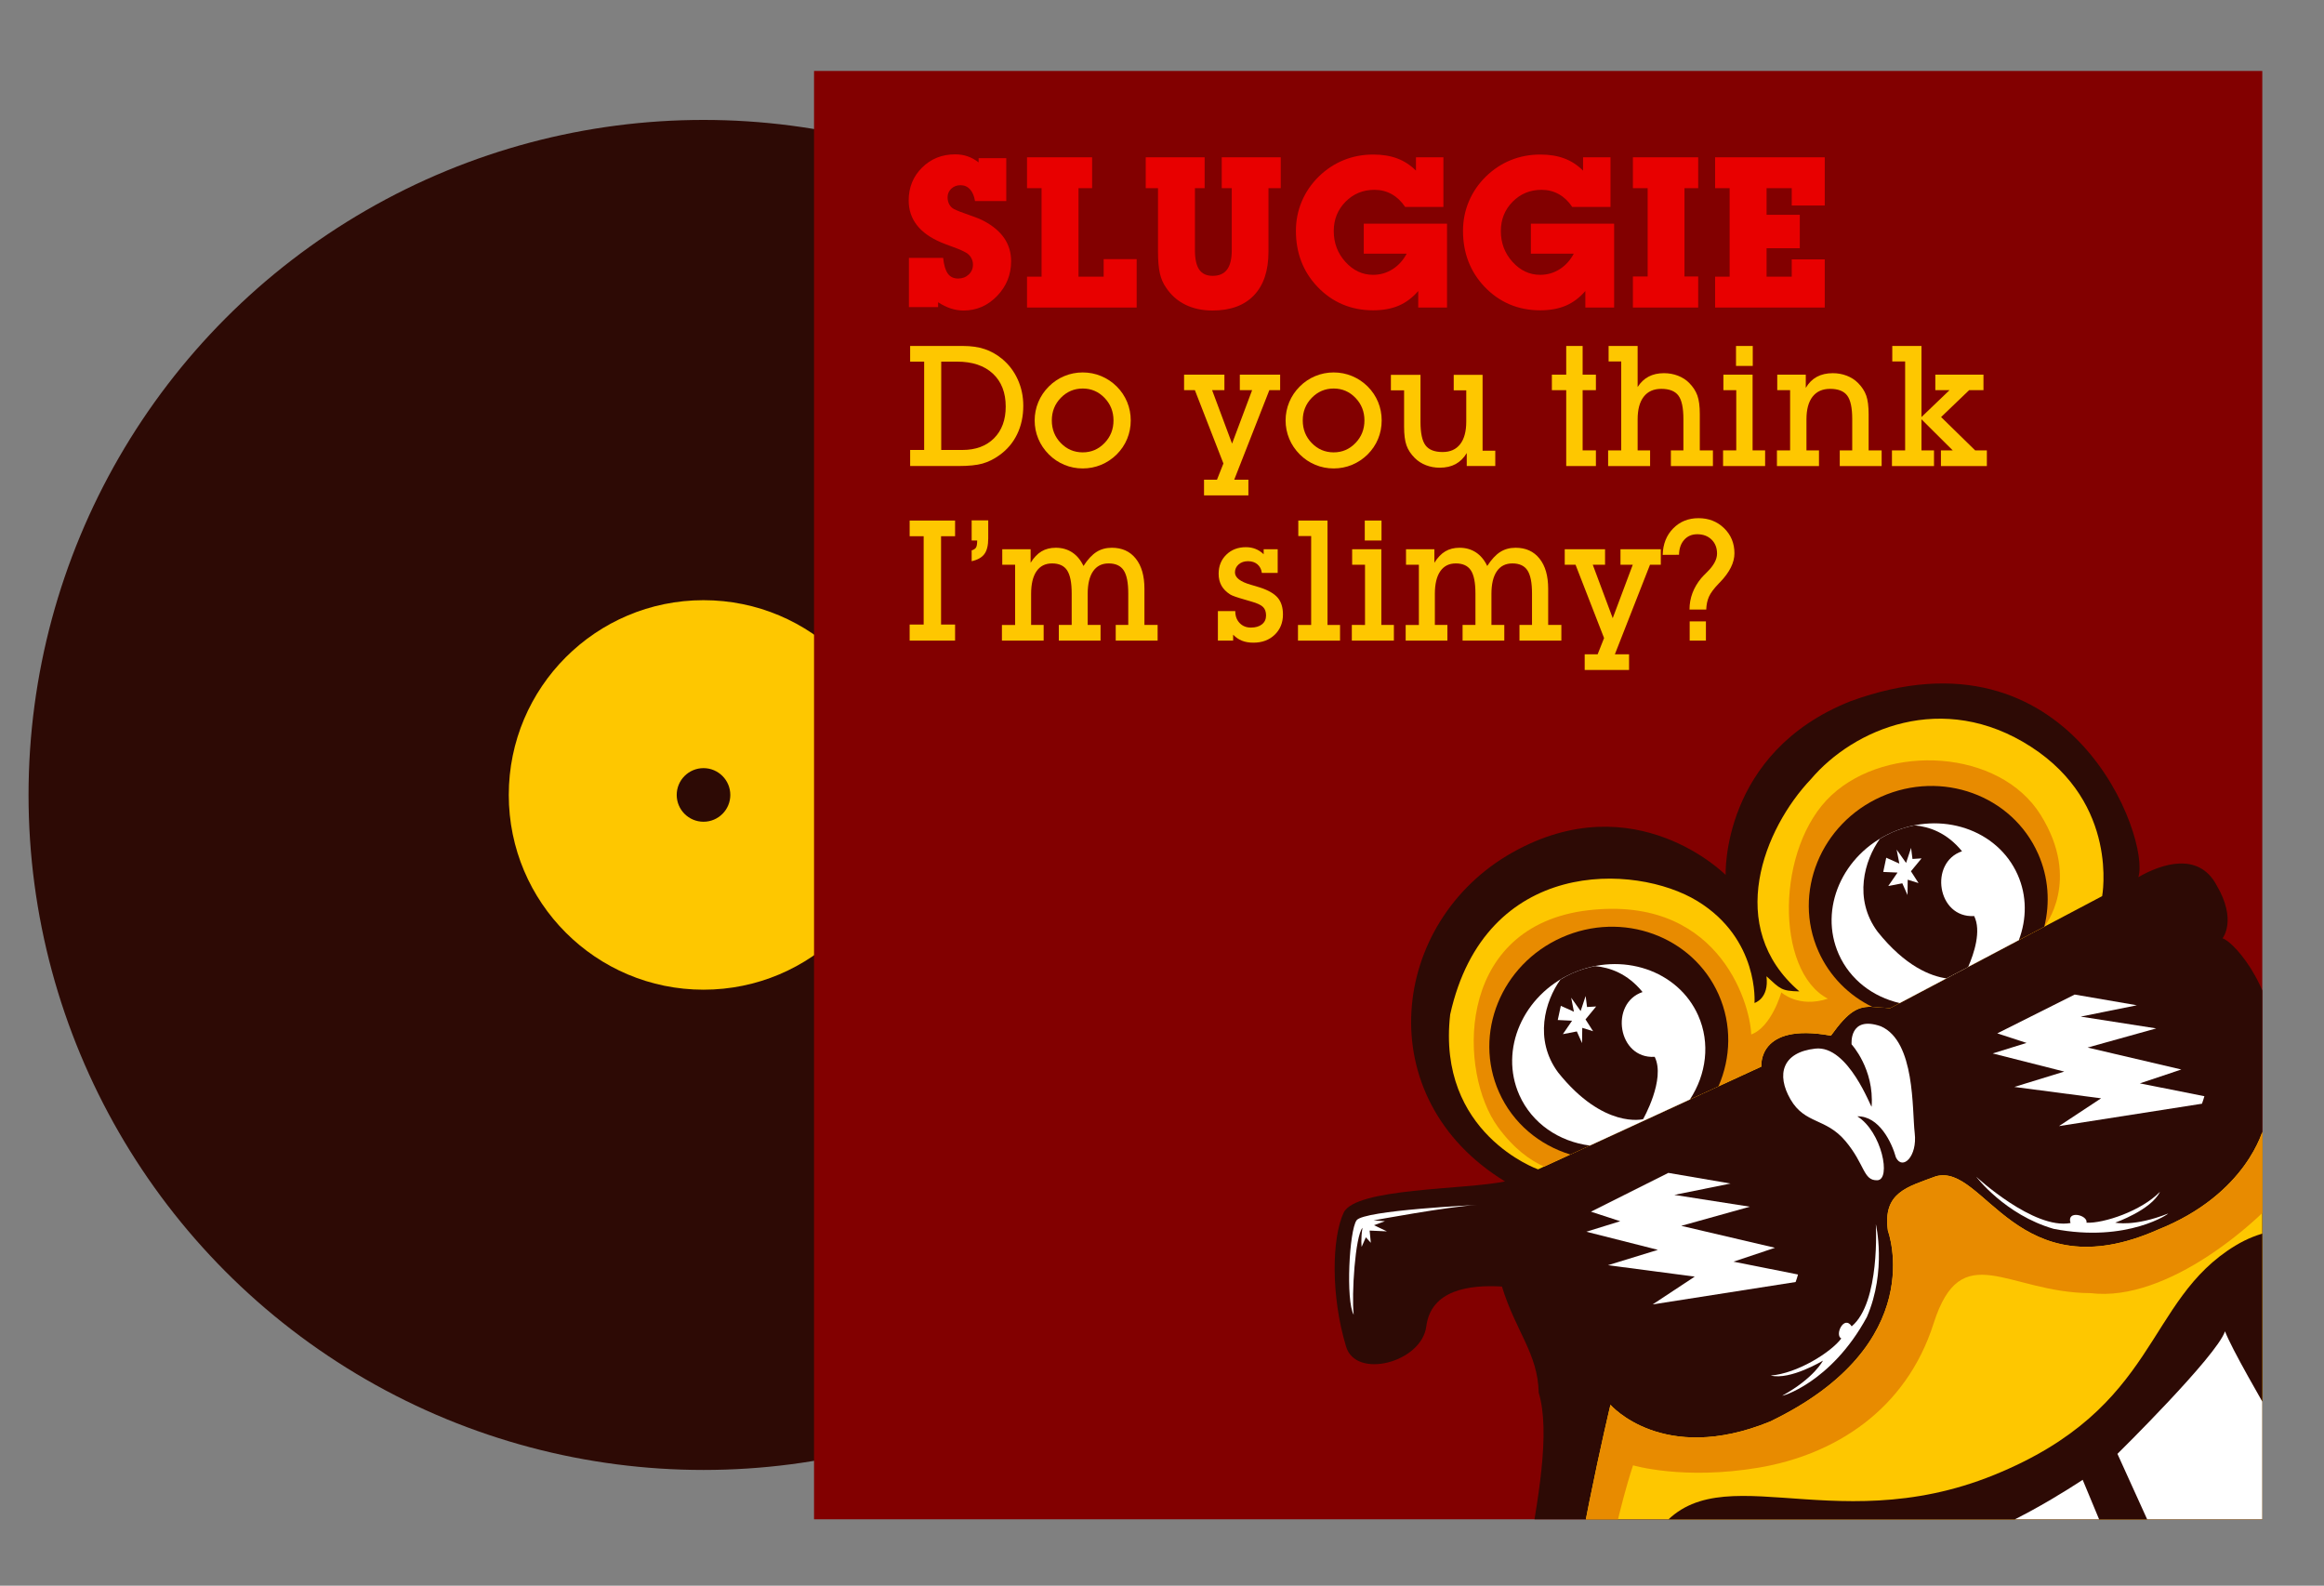 <?xml version="1.0" encoding="utf-8"?>
<!-- Generator: Adobe Illustrator 15.0.0, SVG Export Plug-In . SVG Version: 6.00 Build 0)  -->
<!DOCTYPE svg PUBLIC "-//W3C//DTD SVG 1.1//EN" "http://www.w3.org/Graphics/SVG/1.1/DTD/svg11.dtd">
<svg version="1.1" id="Layer_1" xmlns="http://www.w3.org/2000/svg" xmlns:xlink="http://www.w3.org/1999/xlink" x="0px" y="0px"
	 viewBox="0 0 299 204" enable-background="new 0 0 299 204" xml:space="preserve">
<rect x="0" y="0" width="299" height="204" fill="#808080" stroke="none"/>
<circle fill="#2D0A05" cx="90.512" cy="102.268" r="86.84"/>
<circle fill="#FEC700" cx="90.512" cy="102.268" r="25.055"/>
<rect x="104.732" y="9.128" fill="#820000" width="186.328" height="186.328"/>
<g>
	<path fill="#FEC700" d="M118.9,57.887V46.524h-1.803v-2.016h6.8c1.04,0,1.963,0.132,2.77,0.397
		c0.806,0.266,1.556,0.685,2.249,1.257c0.87,0.714,1.543,1.597,2.021,2.647c0.478,1.051,0.716,2.181,0.716,3.39
		c0,1.358-0.265,2.583-0.796,3.676c-0.53,1.093-1.301,1.997-2.313,2.711c-0.679,0.488-1.39,0.838-2.132,1.05
		c-0.743,0.212-1.79,0.318-3.14,0.318h-6.175v-2.069H118.9z M121.096,57.887h2.716c1.719,0,3.078-0.502,4.079-1.506
		s1.501-2.362,1.501-4.074c0-1.804-0.552-3.218-1.655-4.244c-1.104-1.026-2.638-1.539-4.604-1.539h-2.037V57.887z"/>
	<path fill="#FEC700" d="M133.117,54.089c0-0.82,0.156-1.605,0.467-2.355c0.311-0.75,0.764-1.422,1.358-2.016
		c0.58-0.58,1.245-1.025,1.995-1.337c0.75-0.311,1.539-0.467,2.366-0.467c0.827,0,1.616,0.156,2.366,0.467
		c0.75,0.312,1.418,0.757,2.005,1.337c0.587,0.587,1.034,1.254,1.342,2s0.462,1.537,0.462,2.371c0,0.835-0.154,1.625-0.462,2.372
		c-0.308,0.746-0.755,1.413-1.342,2c-0.587,0.58-1.256,1.026-2.005,1.337c-0.75,0.311-1.539,0.467-2.366,0.467
		c-0.828,0-1.617-0.156-2.366-0.467s-1.415-0.757-1.995-1.337c-0.594-0.594-1.047-1.266-1.358-2.016
		C133.272,55.695,133.117,54.91,133.117,54.089z M135.324,54.089c0,1.146,0.387,2.117,1.162,2.913
		c0.774,0.795,1.713,1.193,2.817,1.193c1.096,0,2.03-0.399,2.801-1.199s1.156-1.768,1.156-2.907c0-1.139-0.385-2.107-1.156-2.907
		s-1.705-1.199-2.801-1.199c-1.104,0-2.042,0.398-2.817,1.194C135.711,51.972,135.324,52.943,135.324,54.089z"/>
	<path fill="#FEC700" d="M157.402,59.627l-3.671-9.432h-1.39v-1.995h5.188v1.995h-1.581l2.567,6.875l2.578-6.875h-1.581v-1.995
		h5.188v1.995h-1.39l-4.52,11.522h1.825v2.016h-5.708v-2.016h1.666L157.402,59.627z"/>
	<path fill="#FEC700" d="M165.402,54.089c0-0.82,0.156-1.605,0.467-2.355c0.311-0.75,0.764-1.422,1.358-2.016
		c0.58-0.58,1.245-1.025,1.995-1.337c0.75-0.311,1.539-0.467,2.366-0.467c0.827,0,1.616,0.156,2.366,0.467
		c0.75,0.312,1.418,0.757,2.005,1.337c0.587,0.587,1.034,1.254,1.342,2s0.462,1.537,0.462,2.371c0,0.835-0.154,1.625-0.462,2.372
		c-0.308,0.746-0.755,1.413-1.342,2c-0.587,0.58-1.256,1.026-2.005,1.337c-0.75,0.311-1.539,0.467-2.366,0.467
		c-0.828,0-1.617-0.156-2.366-0.467s-1.415-0.757-1.995-1.337c-0.594-0.594-1.047-1.266-1.358-2.016
		C165.558,55.695,165.402,54.91,165.402,54.089z M167.609,54.089c0,1.146,0.387,2.117,1.162,2.913
		c0.774,0.795,1.713,1.193,2.817,1.193c1.096,0,2.03-0.399,2.801-1.199s1.156-1.768,1.156-2.907c0-1.139-0.385-2.107-1.156-2.907
		s-1.705-1.199-2.801-1.199c-1.104,0-2.042,0.398-2.817,1.194C167.996,51.972,167.609,52.943,167.609,54.089z"/>
	<path fill="#FEC700" d="M188.711,58.28c-0.382,0.637-0.859,1.11-1.432,1.422c-0.573,0.311-1.255,0.467-2.048,0.467
		c-0.629,0-1.222-0.108-1.777-0.324s-1.035-0.525-1.438-0.928c-0.502-0.502-0.856-1.043-1.061-1.624
		c-0.205-0.58-0.308-1.379-0.308-2.397v-4.679h-1.698v-1.995h3.809v6.058c0,1.436,0.215,2.44,0.647,3.013
		c0.432,0.573,1.164,0.859,2.196,0.859c0.983,0,1.736-0.336,2.26-1.008s0.785-1.641,0.785-2.907v-4.021h-1.613v-1.995h3.713v9.761
		h1.634v1.973h-3.671V58.28z"/>
	<path fill="#FEC700" d="M201.506,59.956v-9.761h-1.846v-1.995h1.846v-3.692h2.111v3.692h1.708v1.995h-1.708v7.745h1.708v2.016
		H201.506z"/>
	<path fill="#FEC700" d="M208.582,57.94V46.503h-1.623v-1.995h3.734v5.283c0.383-0.601,0.855-1.048,1.418-1.342
		s1.217-0.44,1.967-0.44c0.637,0,1.236,0.108,1.799,0.324s1.045,0.525,1.447,0.928c0.496,0.502,0.848,1.043,1.057,1.623
		c0.209,0.58,0.312,1.379,0.312,2.398v4.658h1.688v2.016h-5.41V57.94h1.611v-4.042c0-1.436-0.215-2.44-0.646-3.013
		c-0.432-0.573-1.164-0.859-2.197-0.859c-0.982,0-1.736,0.336-2.26,1.008c-0.523,0.672-0.785,1.641-0.785,2.907v4h1.604v2.016
		h-5.401V57.94H208.582z"/>
	<path fill="#FEC700" d="M223.383,57.94v-7.745h-1.655v-1.995h3.756v9.74h1.612v2.016h-5.41V57.94H223.383z M223.351,47.076v-2.567
		h2.154v2.567H223.351z"/>
	<path fill="#FEC700" d="M230.311,57.94v-7.745h-1.655v-1.995h3.671v1.698c0.375-0.637,0.851-1.11,1.427-1.422
		c0.577-0.311,1.261-0.467,2.054-0.467c0.629,0,1.225,0.108,1.787,0.324s1.045,0.525,1.448,0.928
		c0.502,0.502,0.855,1.043,1.062,1.623c0.205,0.58,0.308,1.379,0.308,2.398v4.658h1.676v2.016h-5.39V57.94h1.603v-4.042
		c0-1.436-0.216-2.44-0.647-3.013c-0.432-0.573-1.164-0.859-2.196-0.859c-0.983,0-1.736,0.336-2.26,1.008
		c-0.523,0.672-0.785,1.641-0.785,2.907v4h1.612v2.016h-5.41V57.94H230.311z"/>
	<path fill="#FEC700" d="M245.11,57.94V46.503h-1.655v-1.995h3.756v9.145l3.607-3.458h-1.825v-1.995h6.196v1.995h-1.846
		l-3.607,3.458l4.382,4.287h1.506v2.016h-5.909V57.94h1.518l-4.021-4v4h1.612v2.016h-5.41V57.94H245.11z"/>
	<path fill="#FEC700" d="M121.075,80.346h1.804v2.069h-5.846v-2.069h1.804V68.983h-1.804v-2.016h5.846v2.016h-1.804V80.346z"/>
	<path fill="#FEC700" d="M125.011,72.198v-1.39c0.276-0.085,0.463-0.209,0.562-0.372c0.099-0.162,0.148-0.463,0.148-0.901h-0.711
		v-2.589h2.133v2.323c0,0.892-0.165,1.56-0.494,2.006C126.322,71.721,125.775,72.028,125.011,72.198z"/>
	<path fill="#FEC700" d="M128.905,82.415v-2.016h1.698v-7.745h-1.655V70.66h3.65v1.739c0.417-0.672,0.886-1.161,1.406-1.469
		c0.52-0.309,1.13-0.462,1.83-0.462c0.799,0,1.501,0.198,2.106,0.594c0.605,0.396,1.091,0.98,1.459,1.751
		c0.544-0.842,1.102-1.443,1.671-1.804s1.229-0.541,1.979-0.541c1.309,0,2.334,0.465,3.077,1.396
		c0.743,0.93,1.114,2.223,1.114,3.877v4.658h1.697v2.016h-5.39v-2.016h1.613v-4.042c0-1.394-0.196-2.388-0.589-2.981
		c-0.393-0.595-1.038-0.892-1.936-0.892c-0.87,0-1.537,0.336-2,1.008s-0.695,1.642-0.695,2.907v4h1.655v2.016h-5.368v-2.016h1.655
		v-4.042c0-1.394-0.196-2.388-0.588-2.981c-0.393-0.595-1.038-0.892-1.937-0.892c-0.87,0-1.537,0.336-2,1.008
		s-0.695,1.642-0.695,2.907v4h1.613v2.016H128.905z"/>
	<path fill="#FEC700" d="M156.691,78.617h2.239v0.042c0,0.608,0.187,1.107,0.562,1.496s0.856,0.583,1.443,0.583
		c0.601,0,1.077-0.139,1.427-0.419c0.35-0.279,0.525-0.659,0.525-1.141c0-0.467-0.129-0.829-0.387-1.087s-0.751-0.49-1.48-0.695
		c-0.198-0.057-0.474-0.138-0.828-0.244c-1.025-0.29-1.662-0.513-1.91-0.668c-0.509-0.325-0.886-0.706-1.13-1.141
		s-0.366-0.946-0.366-1.533c0-0.99,0.329-1.807,0.987-2.45s1.5-0.966,2.525-0.966c0.446,0,0.859,0.076,1.242,0.228
		c0.382,0.152,0.728,0.381,1.04,0.685V70.66h1.804v3.045h-2.037c-0.063-0.467-0.253-0.835-0.567-1.104
		c-0.315-0.27-0.72-0.403-1.215-0.403c-0.488,0-0.89,0.138-1.205,0.414c-0.314,0.275-0.472,0.618-0.472,1.028
		c0,0.673,0.686,1.203,2.058,1.592c0.481,0.135,0.859,0.248,1.135,0.34c1.089,0.354,1.858,0.795,2.308,1.326
		c0.449,0.53,0.673,1.248,0.673,2.153c0,1.061-0.354,1.931-1.061,2.61c-0.708,0.679-1.624,1.019-2.748,1.019
		c-0.552,0-1.038-0.084-1.459-0.25s-0.801-0.426-1.14-0.779v0.764h-1.963V78.617z"/>
	<path fill="#FEC700" d="M168.691,80.399V68.962h-1.655v-1.994h3.756v13.432h1.613v2.016h-5.411v-2.016H168.691z"/>
	<path fill="#FEC700" d="M175.619,80.399v-7.745h-1.655V70.66h3.756v9.739h1.613v2.016h-5.411v-2.016H175.619z M175.587,69.535
		v-2.567h2.154v2.567H175.587z"/>
	<path fill="#FEC700" d="M180.85,82.415v-2.016h1.698v-7.745h-1.655V70.66h3.65v1.739c0.417-0.672,0.886-1.161,1.406-1.469
		c0.52-0.309,1.13-0.462,1.83-0.462c0.799,0,1.501,0.198,2.106,0.594c0.605,0.396,1.091,0.98,1.459,1.751
		c0.544-0.842,1.102-1.443,1.671-1.804s1.229-0.541,1.979-0.541c1.309,0,2.334,0.465,3.077,1.396
		c0.743,0.93,1.114,2.223,1.114,3.877v4.658h1.697v2.016h-5.39v-2.016h1.613v-4.042c0-1.394-0.196-2.388-0.589-2.981
		c-0.393-0.595-1.038-0.892-1.936-0.892c-0.87,0-1.537,0.336-2,1.008s-0.695,1.642-0.695,2.907v4h1.655v2.016h-5.368v-2.016h1.655
		v-4.042c0-1.394-0.196-2.388-0.588-2.981c-0.393-0.595-1.038-0.892-1.937-0.892c-0.87,0-1.537,0.336-2,1.008
		s-0.695,1.642-0.695,2.907v4h1.613v2.016H180.85z"/>
	<path fill="#FEC700" d="M206.376,82.086l-3.671-9.432h-1.39V70.66h5.188v1.994h-1.581l2.567,6.875l2.578-6.875h-1.58V70.66h5.188
		v1.994h-1.391l-4.519,11.521h1.826v2.017h-5.709v-2.017h1.666L206.376,82.086z"/>
	<path fill="#FEC700" d="M217.368,78.415c0-0.735,0.125-1.439,0.376-2.111s0.625-1.309,1.12-1.909
		c0.169-0.198,0.428-0.467,0.774-0.807c0.849-0.835,1.272-1.623,1.272-2.366c0-0.742-0.235-1.344-0.705-1.804
		c-0.471-0.459-1.084-0.689-1.841-0.689c-0.693,0-1.254,0.241-1.682,0.722c-0.428,0.481-0.649,1.121-0.663,1.92l-2.101,0.011
		c0.035-1.386,0.484-2.52,1.348-3.4c0.862-0.88,1.948-1.32,3.257-1.32c1.315,0,2.415,0.432,3.3,1.294
		c0.884,0.863,1.326,1.938,1.326,3.226c0,1.195-0.615,2.433-1.847,3.713l-0.148,0.148c-0.637,0.658-1.062,1.228-1.278,1.709
		c-0.216,0.48-0.334,1.036-0.355,1.665H217.368z M217.389,82.415v-2.472h2.091v2.472H217.389z"/>
</g>
<g>
	<defs>
		<rect id="SVGID_1_" x="104.732" y="9.128" width="186.328" height="186.328"/>
	</defs>
	<clipPath id="SVGID_2_">
		<use xlink:href="#SVGID_1_"  overflow="visible"/>
	</clipPath>
	<g clip-path="url(#SVGID_2_)">
		<path fill="#2D0A05" d="M285.946,120.712c0,0,1.906-2.311-0.78-6.855c-2.312-4.31-7.08-2.725-10.053-1.01
			c1.585-4.838-8.539-33.025-37.015-22.641c-16.679,6.607-16.08,22.357-16.08,22.357s-11.642-11.772-27.439-2.888
			c-15.799,8.889-18.524,31.584-0.946,42.315c-5.127,1.078-19.25,0.82-20.762,4.022c-1.508,3.207-1.682,10.624,0.308,17.209
			c1.228,4.26,9.729,2.078,10.326-2.588c0.596-4.668,5.485-5.375,9.732-5.12c1.758,5.754,4.627,8.617,4.729,13.642
			c3.083,10.234-6.392,34.863-3.04,43.912c3.355,9.047,12.937,16.8,24.625,19.08c-1.074,5.68,0.906,11.341,3.753,13.548
			c-9.187-2.059-28.115-9.523-26.048-22.586c0.668-7.506-9.61-13.216-12.663-9.583c-3.827,3.699,6.581,11.211-3.593,12.936
			c-12.654-1.449,0.633-13.892-10.869-15.455c-8.852,0.201-14.24,21.406-8.26,31.562c5.979,10.15,20.08,12.161,25.255,11.192
			c3.019,11.598,29.238,21.965,41.359,23.113c0.201,2.854,2.624,4.712,2.624,4.712s-24.313,2.93-25.554,30.169
			c-9.425,1.912-21.729-11.964-17.096-16.553c-10.277,1.493-15.725,20.455-2.824,34.475c11.892,12.062,26.37,7.097,28.471,6.427
			c4.9,6.229,18.495,19.4,41.476,8.661c19.622-8.986,21.32-23.489,21.32-23.489s19.841,13.734,56.971-2.1
			c40.443-16.901,64.285-76.242,19.945-96.538c3.389-3.546,2.821-12.053-0.81-13.65c7.07-3.143,14.164-14.766,13.326-25.191
			c10.616,23.891,31.685,69.999,31.685,69.999l12.329-5.772c0,0-27.543-58.697-31.957-69.292
			c8.506-3.196,19.911-33.366-14.379-43.526l-2.062-4.634l0.839-10.592l-7.933-17.2l-20.802-2.14l-9.453,18.797l5.47,10.993
			l10.504,10.513l2.009,3.198c0,0-3.983,3.518-2.654,11.106c1.326,7.579,2.897,7.176,2.897,7.176s2.573,14.328-4.878,23.185
			c0.568-4.63-2.629-7.881-2.629-7.881s5.609-10.369-0.918-24.406c-8.556-19.255-35.59-18.335-41.87-27.225
			C293.262,127.889,287.594,121.235,285.946,120.712z"/>
		<path fill="#2D0A05" d="M277.744,122.526l-25.542,12.807c0,0,4.708,22.428,22.993,14.304S277.744,122.526,277.744,122.526z"/>
		<path fill="#FFFFFF" d="M266.923,127.948l8.003,1.378l-7.229,1.458l9.72,1.519l-8.832,2.463l12.059,2.823l-5.335,1.786
			l8.302,1.649c-0.095,0.323-0.188,0.648-0.312,0.967l-18.396,2.88l5.419-3.574l-11.161-1.465l6.423-1.975l-9.209-2.334l4.357-1.353
			l-3.766-1.228L266.923,127.948z"/>
		<path fill="#2D0A05" d="M225.465,145.466l-25.546,12.805c0,0,4.713,22.429,22.996,14.305
			C241.201,164.451,225.465,145.466,225.465,145.466z"/>
		<path fill="#FFFFFF" d="M214.646,150.891l8,1.37l-7.231,1.463l9.721,1.518l-8.83,2.461l12.057,2.823l-5.337,1.785l8.301,1.654
			c-0.088,0.329-0.187,0.645-0.307,0.965l-18.396,2.882l5.417-3.577l-11.163-1.468l6.423-1.976l-9.208-2.331l4.36-1.352
			l-3.765-1.226L214.646,150.891z"/>
		<path fill="#FFFFFF" d="M189.999,155.018c0,0-14.512,0.674-15.462,1.969c-0.95,1.297-1.407,10.318-0.376,12.153
			c-0.282-2.601,0.192-10.109,1.134-11.182c-0.244,1.416-0.111,2.451-0.111,2.451l0.544-1.23l0.639,0.703l-0.154-1.568l2.223,0.099
			l-1.655-0.789l1.404-0.517l-1.463-0.105C176.721,157.001,186.381,155.212,189.999,155.018z"/>
		<path fill="#FFFFFF" d="M240.798,142.364c-0.025,0.311-2.981-7.939-7.24-7.462c-4.255,0.471-5.051,3.335-3.193,6.536
			c1.861,3.204,4.528,2.349,7.064,5.357c2.537,3.017,2.266,5.096,4.092,5.044c1.834-0.046,0.596-6.254-2.565-8.226
			c2.812-0.05,4.438,3.365,4.974,5.305c0.856,1.687,2.769-0.14,2.412-3.146c-0.354-2.996,0.094-11.799-4.36-13.742
			c-4.126-1.437-3.761,2.328-3.761,2.328S241.15,137.516,240.798,142.364z"/>
		<polygon fill="#E80000" points="350.237,115.935 336.671,115.041 330.672,126.891 339.913,126.246 		"/>
		<polygon fill="#E80000" points="352.057,118.081 352.602,127.891 347.49,123.398 		"/>
		<polygon fill="#820000" points="354.646,120.394 357.523,128.822 354.242,132.359 348.198,135.913 345.283,125.075 
			353.774,130.137 		"/>
		<polygon fill="#820000" points="345.366,137.342 341.735,128.391 338.079,136.938 329.258,129.943 333.223,139.27 
			338.966,139.323 		"/>
		<polygon fill="#E80000" points="339.434,129.062 337.135,134.417 331.619,129.412 		"/>
		<path fill="#D0C200" d="M357.957,133.309l-7.01,6.062l2.409,1.521c0,0,2.538,15.863,2.058,15.557s-8.874-12.176-8.874-12.176
			l0.242-3.748l-9.986,1.319l6.819,5.983l3.932,5.352c0,0,5.601,1.674,7.69,8.718c4.1,0.261,8.702-4.211,6.484-9.984
			c-2.22-5.771-4.458-9.636-4.458-9.636L357.957,133.309z"/>
		<path fill="#FEC700" d="M261.306,96.075c-11.378-7.351-22.886-2.236-28.312,4.158c-6.052,6.363-11.142,19.038-1.492,27.308
			c-2.319-0.044-2.433-0.299-4.233-1.946c0.365,2.894-1.539,3.436-1.539,3.436s0.627-8.242-7.354-13.114
			c-7.984-4.873-27.306-5.628-31.798,14.589c-1.76,15.331,11.307,19.931,11.307,19.931l28.729-13.22c0,0-0.558-5.728,8.949-3.977
			c2.271-3.158,3.494-3.855,5.553-3.692c2.061,0.149,2.061,0.149,2.061,0.149l27.28-14.41
			C270.456,115.286,272.685,103.424,261.306,96.075z"/>
		<path fill="#E88B00" d="M192.702,144.968c-4.996-6.869-5.581-25.229,10.828-27.757c17.3-2.492,21.616,11.606,21.778,15.871
			c2.611-0.94,3.874-5.411,3.874-5.411s2.213,2.055,5.988,0.809c-6.807-3.548-6.725-19.522,0.482-26.191
			c7.21-6.669,21.614-5.926,26.897,2.554c5.282,8.475,0.469,14.37,0.466,14.371l-19.84,10.483c0,0,0,0-2.061-0.149
			c-2.059-0.163-3.281,0.534-5.553,3.692c-9.507-1.751-8.949,3.977-8.949,3.977l-27.952,12.868
			C196.869,149.28,194.752,147.78,192.702,144.968z"/>
		<path fill="#2D0A05" d="M200.932,120.604c7.806-3.469,16.84-0.182,20.182,7.337c1.724,3.883,1.582,8.131-0.017,11.811
			l-19.061,8.777c-3.981-1.22-7.396-4.014-9.181-8.032C189.515,132.979,193.131,124.07,200.932,120.604z"/>
		<path fill="#FFFFFF" d="M195.471,140.869c-2.589-5.825,0.463-12.84,6.819-15.663c6.355-2.826,13.606-0.391,16.197,5.437
			c1.583,3.564,1.044,7.577-1.064,10.801l-12.877,5.93C200.595,146.866,197.104,144.543,195.471,140.869z"/>
		<path fill="#2D0A05" d="M200.764,126.019c0.487-0.297,0.987-0.573,1.527-0.812c0.964-0.429,1.948-0.719,2.935-0.916
			c1.859,0.168,4.155,0.933,6.101,3.334c-4.261,1.435-3.208,8.62,1.562,8.337c1.436,2.884-1.491,8.016-1.491,8.016
			s-5.072,1.329-10.939-6.013C197.327,133.729,198.778,128.784,200.764,126.019z"/>
		<path fill="#2D0A05" d="M242.032,102.494c7.808-3.468,16.843-0.185,20.185,7.341c1.357,3.052,1.55,6.329,0.799,9.378
			l-19.84,10.483c0,0,0,0-2.061-0.149c-0.076-0.012-0.149-0.005-0.23-0.011c-2.991-1.462-5.487-3.912-6.927-7.146
			C230.616,114.866,234.233,105.961,242.032,102.494z"/>
		<path fill="#FFFFFF" d="M243.394,107.1c6.355-2.826,13.604-0.392,16.191,5.43c1.217,2.733,1.175,5.721,0.154,8.415l-15.326,8.1
			c-3.432-0.791-6.383-2.998-7.844-6.287C233.981,116.934,237.035,109.924,243.394,107.1z"/>
		<path fill="#2D0A05" d="M246.327,106.182c1.859,0.163,4.146,0.927,6.1,3.332c-4.263,1.437-3.211,8.619,1.564,8.335
			c0.948,1.915-0.017,4.812-0.772,6.548l-2.799,1.472c-2.018-0.288-5.287-1.541-8.861-6.013c-3.135-4.238-1.678-9.18,0.305-11.947
			c0.487-0.295,0.988-0.57,1.53-0.809C244.358,106.671,245.343,106.379,246.327,106.182z"/>
		<polygon fill="#FFFFFF" points="245.232,111.014 244.017,109.3 244.365,111.1 244.032,110.951 242.679,110.345 242.293,112.175 
			244.132,112.255 242.941,113.984 244.746,113.637 245.416,115.144 245.44,113.174 246.835,113.607 245.856,112.087 
			247.223,110.428 246.055,110.503 245.873,109.078 		"/>
		<polygon fill="#FFFFFF" points="203.362,130.071 202.147,128.356 202.496,130.16 202.165,130.005 200.811,129.399 
			200.417,131.225 202.259,131.313 201.075,133.042 202.872,132.694 203.542,134.197 203.57,132.232 204.963,132.667 
			203.989,131.146 205.356,129.483 204.185,129.552 204.002,128.137 		"/>
		<path fill="#FFFFFF" d="M278.927,156.129c0.371-0.15-5.165,3.82-14.714,1.96c-6.249-1.801-9.951-6.695-9.951-6.695
			s7.4,6.845,12.127,5.944c-0.549-1.715,2.273-1.012,2.056-0.037c2.219,0.097,7.064-1.506,9.454-3.982
			c-1.134,2.355-5.759,3.973-5.759,3.973S274.568,157.85,278.927,156.129z"/>
		<path fill="#FFFFFF" d="M229.33,179.541c-0.353,0.195,6.231-1.562,10.859-10.111c2.58-5.969,1.151-11.941,1.151-11.941
			s0.586,10.068-3.106,13.142c-0.984-1.515-2.23,1.121-1.338,1.563c-1.334,1.782-5.655,4.498-9.082,4.767
			c2.537,0.625,6.723-1.917,6.723-1.917S233.423,177.269,229.33,179.541z"/>
		<path fill="#FEC700" d="M291.203,145.15c0,0-2.023,8.419-13.52,13.025c-18.22,8.096-22.383-8.608-28.624-6.844
			c-3.652,1.372-6.862,2.051-6.165,7.003c0,0,5.491,14.616-15.175,24.553c-13.799,5.629-20.522-2.162-20.522-2.162
			s-5.261,21.981-5.957,33.849c-1.766,9.952,15.559,32.35,41.135,24.998c-5.05,7.263-12.988,5.772-14.824,5.582
			c-1.629,4.241,3.301,15.339,14.101,14.809c-11.913,4.791-31.369,1.649-43.771-12.154c-7.355-5.266-1.999-19.173-9.028-20.32
			c-3.956-1.002,5.68,12.781-6.281,14.085c-15.873,1.53-8.562-17.014-14.313-14.71c-5.748,2.303-6.958,42.472,32.923,31.764
			c-1.862,4.841-5.139,4.8-5.139,4.8s14.031,18.588,31.179,15.983c-1.023-2.3,1.911-5.862,1.911-5.862s7.113,28.433,35.556,23.58
			c-0.604,6.534-13.616,8.3-29.162,0.409c-13.706-5.445-29.898,19.063-27.133,30.369c-8.539,0.532-20.269-5.542-21.248-11.133
			c-9.635,6.543,4.749,37.778,36.279,21.257c0,0,0.209,2.166-3.959,5.769c8.634,8.701,16.221,13.354,34.208,5.864
			c17.989-7.489,20.182-26.264,18.871-31.457c2.612,1.351,3.333,3.537,3.333,3.537s23.061,16.343,59.242-3.251
			c41.356-20.387,43.107-70.064,14.717-79.774c-2.026,3.909-4.797,3.888-4.797,3.888s8.033-14.098,1.469-23.224
			c-1.345,2.607-6.725,1.235-6.725,1.235s25.676-16.17,18.109-37.137c4.421-0.214,8.351,5.812,8.351,5.812
			s16.128-0.391,15.104-20.756c-0.367-12.121-13.143-15.475-13.143-15.475s2.393,12.73-13.707,14.871
			c-1.233,4.557-4.003,4.538-4.003,4.538s3.397-9.288-0.091-13.751c-3.49-4.472-7.192,0.179-6.427,5.863
			c0.771,5.673,7.587,13.68,11.309,15.286c-3.721,0.648-6.678-2.048-6.678-2.048s-0.562,14.541-10.428,23.94
			c-1.484,5.685-3.904,7.011-3.904,7.011s2.253-9.029-3.237-14.62c-5.096,8.285-15.545,10.172-15.545,10.172
			s22.244-15.406,12.823-36.048C318.895,147.636,291.203,145.15,291.203,145.15z"/>
		<g>
			<path fill="#E88B00" d="M257.078,252.125c-3.811,5.426-10.465,7.5-16.136,8.101c0.233-0.089,0.477-0.174,0.71-0.263
				c-10.8,0.53-15.729-10.567-14.101-14.809c1.836,0.19,9.774,1.681,14.824-5.582c0.614,4.912-7.599,9.893-7.599,9.893
				S243.758,258.842,257.078,252.125z"/>
			<path fill="#E88B00" d="M201.241,214.574c0.695-11.867,5.957-33.849,5.957-33.849s6.724,7.791,20.522,2.162
				c20.666-9.937,15.175-24.553,15.175-24.553c-0.697-4.952,2.513-5.631,6.165-7.003c6.241-1.765,10.404,14.939,28.624,6.844
				c11.496-4.606,13.52-13.025,13.52-13.025s27.691,2.485,37.115,23.127c8.044,17.619-6.97,31.409-11.55,35.078
				c2.23-2.915,13.136-18.228,6.631-31.234c-7.218-14.44-18.355-19.649-28.503-20.221c-4.068,5.283-16.026,15.679-25.925,14.461
				c-10.716-0.051-16.62-7.323-20.197,3.893c-3.574,11.215-12.802,16.916-22.5,18.558c-9.7,1.634-16.174-0.302-16.174-0.302
				s-8.608,25.754-1.069,35.502c7.54,9.749,24.021,16.935,33.345,15.561C216.8,246.924,199.475,224.526,201.241,214.574z"/>
			<path fill="#E88B00" d="M316.618,204.062c2.825-0.745,10.333-3.267,14.422-9.908c5.49,5.591,3.237,14.62,3.237,14.62
				c-4.308,6.414-13.113,7.655-13.113,7.655s10.27-6.974,8.71-13.494C325.876,207.295,318.882,206.008,316.618,204.062z"/>
		</g>
		<path fill="#2D0A05" d="M311.49,166.426c0,0-12.138-13.295-23.879-6.186c-11.742,7.114-9.706,20.837-31.048,29.506
			c-21.341,8.673-36.521-3.546-43.812,8.09c-7.288,11.641,0.955,35.07,27.317,35.271c30.771,0.954,61.058-9.524,72.197-37.495
			C319.407,175.097,311.49,166.426,311.49,166.426z"/>
		<path fill="#FFFFFF" d="M308.375,174.043c0,0-4.575-11.508-16.643-6.961c5.677,11.557,14.073,29.231,14.073,29.231
			S312.219,186.964,308.375,174.043z"/>
		<path fill="#FFFFFF" d="M302.28,201.238c-2.508-6.743-14.127-25.157-16.018-29.965c-1.047,3.173-13.837,15.764-13.837,15.764
			l13.094,28.854C285.52,215.892,300.158,208.074,302.28,201.238z"/>
		<path fill="#FFFFFF" d="M279.739,218.732l-11.787-28.357c0,0-11.894,7.991-17.998,8.273c4.271,8.392,11.863,26.696,11.863,26.696
			S273.401,223.988,279.739,218.732z"/>
		<path fill="#FFFFFF" d="M256.237,226.196l-10.935-25.215c0,0-11.761,0.355-15.886-1.609c3.672,9.478,11.186,26.997,11.186,26.997
			S248.344,229.162,256.237,226.196z"/>
		<path fill="#FFFFFF" d="M235.501,226.474l-10.858-26.876c0,0-10.658,0.407-7.342,10.309
			C220.618,219.809,228.709,224.612,235.501,226.474z"/>
		<path fill="#2D0A05" d="M336.317,239.375c0,0,1.833,8.394-9.101,12.438C335.407,254.405,344.307,246.387,336.317,239.375z"/>
		<path fill="#2D0A05" d="M276.892,278.78c0,0-7.663,5.306-15.206,0.53C263.747,285.169,272.266,290.323,276.892,278.78z"/>
		<path fill="#FFFFFF" d="M217.064,334.354c0,0-4.729,3.995-12.342,0.882c1.455-2.818-3.694-6.487-5.729-3.146
			c-4.729,1.561-10.007-9.1-10.007-9.1s-0.599,10.838,10.031,15.862C209.648,343.881,216.938,337.119,217.064,334.354z"/>
		<path fill="#E88B00" d="M254.242,306.455c0,0-3.57,0.504-9.524-2.538c-5.957-3.044-31.571-0.327-29.237,21.385
			c3.719-8.694,11.815-11.207,11.815-11.207s10.782,4.15,10.105-5.305C243.386,303.972,252.152,313.345,254.242,306.455z"/>
		<path fill="#E88B00" d="M266.888,323.325c0,0,3.541,14.683-15.085,22.145c-13.877,5.351-22.298-2.017-22.298-2.017
			s11.438,1.962,15.714-1.83c1.933-6.011,6.66-7.566,10.758-5.053C263.164,336.896,266.888,323.325,266.888,323.325z"/>
		<path fill="#E88B00" d="M348.556,245.584c-0.723-0.152,15.533,21.546-2.21,46.229c-5.457-4.352-12.495,1.755-11.016,8.134
			c-7.364,10.863-34.962,20.693-51.255,18.173c8.299,7.695,47.309,5.259,66.667-20.679
			C370.099,271.498,361.075,248.144,348.556,245.584z"/>
		<path fill="#E88B00" d="M306.309,214.512c0,0,3.128,18.407-21.067,30.521c4.749,1.828,12.52-4.526,12.52-4.526
			s-3.967,7.226-17.877,11.697c-7.932,3.698-15.896,1.938-19.61,0.506c7.871,0.781,14.263-1.374,18.025-5.611
			c0,0-23.204,4.541-27.745-8.082c5.803,2.954,19.559,3.511,33.964-4.083C298.92,227.334,305.079,220.396,306.309,214.512z"/>
		<path fill="#2D0A05" d="M306.309,214.512c0,0-13.881,27.293-55.755,24.505c6.333,9.373,30.366,2.49,35.815-0.481
			C291.825,235.573,305.249,230.423,306.309,214.512z"/>
		<path fill="#FFFFFF" d="M370.998,155.985c0,0,10.201,5.124,8.26,17.75c-2.346,10.328-9.425,13.347-11.217,13.772
			c3.389-2.126,9.572-8.831,9.399-13.963c-1.344,1.717-2.368,3.039-2.368,3.039l1.874-4.421l-3.436,0.905l2.618-1.905l-4.271-1.817
			l4.777,0.725l-2.28-3.193l3.543,2.131C377.897,169.008,377.233,161.385,370.998,155.985z"/>
		<path fill="#FFFFFF" d="M167.527,231.66c0,0-2.63,13.305,7.444,23.438c7.707,7.598,25.262,2.517,25.262,2.517
			s-11.763,2.507-18.979-0.358c3.803-0.074,5.205-0.822,5.205-0.822l-7.468-0.648l4.388-1.822l-4.535,0.648l2.493-3.578
			l-3.045,2.336l-0.252-4.462l-0.654,3.261l-3.069-4.95l0.701,5.755C175.017,252.973,168.295,247.046,167.527,231.66z"/>
		<polygon fill="#E80000" points="332.646,115.119 328.399,112.175 329.28,115.81 325.1,116.324 329.058,117.517 323,122.616 
			329.028,120.21 330.002,124.602 331.061,120.917 333.968,125.259 333.814,119.959 338.606,119.17 333.939,118.028 340.69,114.493 
			335.588,115.685 336.961,111.056 		"/>
		<path fill="#E88B00" d="M326.47,292.997c0,0-1.855,0.836-1.603,2.07c0.252,1.231-0.451,4.396-2.229,4.509
			c-1.776,0.103-3.518-2.113-4.672-0.528c-1.419-2.861,0.226-5.191,1.631-5.542C321.003,293.156,325.094,291.739,326.47,292.997z"/>
		<path fill="#2D0A05" d="M326.764,293.466c0,0-3.245-4.244-7.995-2.132c-4.75,2.111-1.687,7.788-1.687,7.788
			s0.481-3.193,1.486-3.366c1.531,2.836,5.227-0.425,3.747-1.936C324.373,292.363,326.764,293.466,326.764,293.466z"/>
		<polygon fill="#FFFFFF" points="370.282,195.405 399.189,259.538 386.612,227.562 392.695,238.944 382.353,212.913 
			385.44,223.996 378.203,206.788 380.456,214.162 		"/>
		<polygon fill="#FFFFFF" points="334.316,116.441 330.602,113.915 331.353,117.062 327.674,117.537 331.146,118.544 
			325.79,123.019 331.106,120.886 331.937,124.693 332.883,121.487 335.417,125.236 335.318,120.635 339.537,119.923 
			335.437,118.961 341.393,115.847 336.903,116.921 338.139,112.887 		"/>
	</g>
</g>
<circle fill="#2D0A05" cx="90.512" cy="102.268" r="3.448"/>
<g>
	<path fill="#E80000" d="M120.693,38.886v0.624h-3.755v-6.33h4.406c0.097,0.929,0.298,1.604,0.604,2.024
		c0.305,0.42,0.745,0.63,1.32,0.63c0.54,0,0.993-0.17,1.36-0.511c0.367-0.34,0.551-0.767,0.551-1.28c0-0.31-0.076-0.6-0.226-0.869
		c-0.15-0.27-0.358-0.484-0.624-0.644c-0.363-0.221-0.92-0.469-1.672-0.743c-0.752-0.274-1.274-0.473-1.566-0.597
		c-1.398-0.592-2.444-1.34-3.139-2.243c-0.695-0.902-1.042-1.955-1.042-3.158c0-1.681,0.573-3.09,1.719-4.227
		c1.146-1.137,2.568-1.705,4.267-1.705c0.566,0,1.095,0.084,1.586,0.252c0.491,0.168,0.966,0.429,1.426,0.783v-0.544h3.557v5.521
		h-4.021c-0.106-0.655-0.321-1.159-0.644-1.513c-0.323-0.354-0.732-0.531-1.228-0.531c-0.469,0-0.863,0.151-1.181,0.451
		c-0.318,0.301-0.478,0.668-0.478,1.102c0,0.345,0.073,0.65,0.219,0.916c0.146,0.265,0.352,0.469,0.617,0.61
		c0.389,0.195,1.017,0.44,1.884,0.736s1.508,0.555,1.924,0.776c1.186,0.628,2.07,1.374,2.654,2.236
		c0.584,0.862,0.876,1.847,0.876,2.953c0,1.734-0.602,3.225-1.805,4.472s-2.641,1.871-4.313,1.871c-0.557,0-1.106-0.088-1.646-0.265
		C121.786,39.505,121.242,39.24,120.693,38.886z"/>
	<path fill="#E80000" d="M138.755,35.595h3.238v-2.256h4.247v6.224h-14.106v-3.968h1.871V24.208h-1.871V20.24h8.374v3.968h-1.751
		V35.595z"/>
	<path fill="#E80000" d="M158.475,24.208h-1.288V20.24h7.591v3.968h-1.579v8.174c0,2.433-0.622,4.302-1.865,5.607
		c-1.243,1.305-3.023,1.958-5.341,1.958c-1.31,0-2.473-0.25-3.49-0.75c-1.018-0.5-1.845-1.232-2.481-2.196
		c-0.372-0.522-0.637-1.135-0.796-1.838c-0.159-0.703-0.239-1.63-0.239-2.78v-8.174h-1.579V20.24h7.578v3.968h-1.248v7.989
		c0,1.132,0.186,1.964,0.557,2.495c0.372,0.531,0.947,0.796,1.726,0.796c0.831,0,1.448-0.27,1.851-0.81
		c0.402-0.54,0.604-1.367,0.604-2.481V24.208z"/>
	<path fill="#E80000" d="M186.171,28.773v10.789h-3.703v-2.124c-0.743,0.858-1.582,1.486-2.515,1.885
		c-0.934,0.398-2.033,0.597-3.298,0.597c-1.424,0-2.738-0.257-3.941-0.77c-1.203-0.513-2.283-1.274-3.238-2.282
		c-0.911-0.964-1.597-2.046-2.057-3.245c-0.46-1.199-0.69-2.506-0.69-3.922c0-1.335,0.252-2.601,0.756-3.795
		c0.504-1.194,1.234-2.26,2.189-3.198c0.956-0.929,2.024-1.632,3.205-2.11s2.448-0.717,3.802-0.717c1.168,0,2.199,0.168,3.092,0.504
		c0.894,0.336,1.694,0.858,2.402,1.566V20.24h3.53v6.383h-4.923c-0.478-0.717-1.051-1.263-1.719-1.639
		c-0.668-0.375-1.409-0.564-2.223-0.564c-1.478,0-2.721,0.511-3.729,1.533c-1.008,1.022-1.513,2.281-1.513,3.776
		c0,1.539,0.502,2.862,1.506,3.968c1.004,1.106,2.188,1.659,3.55,1.659c0.911,0,1.745-0.239,2.501-0.716
		c0.756-0.478,1.365-1.146,1.825-2.004h-5.521v-3.862H186.171z"/>
	<path fill="#E80000" d="M207.669,28.773v10.789h-3.703v-2.124c-0.743,0.858-1.582,1.486-2.515,1.885
		c-0.934,0.398-2.033,0.597-3.298,0.597c-1.424,0-2.738-0.257-3.941-0.77c-1.203-0.513-2.283-1.274-3.238-2.282
		c-0.911-0.964-1.597-2.046-2.057-3.245c-0.46-1.199-0.69-2.506-0.69-3.922c0-1.335,0.252-2.601,0.756-3.795
		c0.504-1.194,1.234-2.26,2.189-3.198c0.956-0.929,2.024-1.632,3.205-2.11s2.448-0.717,3.802-0.717c1.168,0,2.199,0.168,3.092,0.504
		c0.894,0.336,1.694,0.858,2.402,1.566V20.24h3.53v6.383h-4.923c-0.478-0.717-1.051-1.263-1.719-1.639
		c-0.668-0.375-1.409-0.564-2.223-0.564c-1.478,0-2.721,0.511-3.729,1.533c-1.008,1.022-1.513,2.281-1.513,3.776
		c0,1.539,0.502,2.862,1.506,3.968c1.004,1.106,2.188,1.659,3.55,1.659c0.911,0,1.745-0.239,2.501-0.716
		c0.756-0.478,1.365-1.146,1.825-2.004h-5.521v-3.862H207.669z"/>
	<path fill="#E80000" d="M216.72,35.568h1.766v3.995h-8.4v-3.995h1.897V24.208h-1.897V20.24h8.4v3.968h-1.766V35.568z"/>
	<path fill="#E80000" d="M230.521,35.595v-2.229h4.246v6.197h-14.106v-3.968h1.871V24.208h-1.871V20.24h14.106v6.198h-4.246v-2.229
		h-3.238v3.424h4.273v4.299h-4.273v3.663H230.521z"/>
</g>
</svg>
